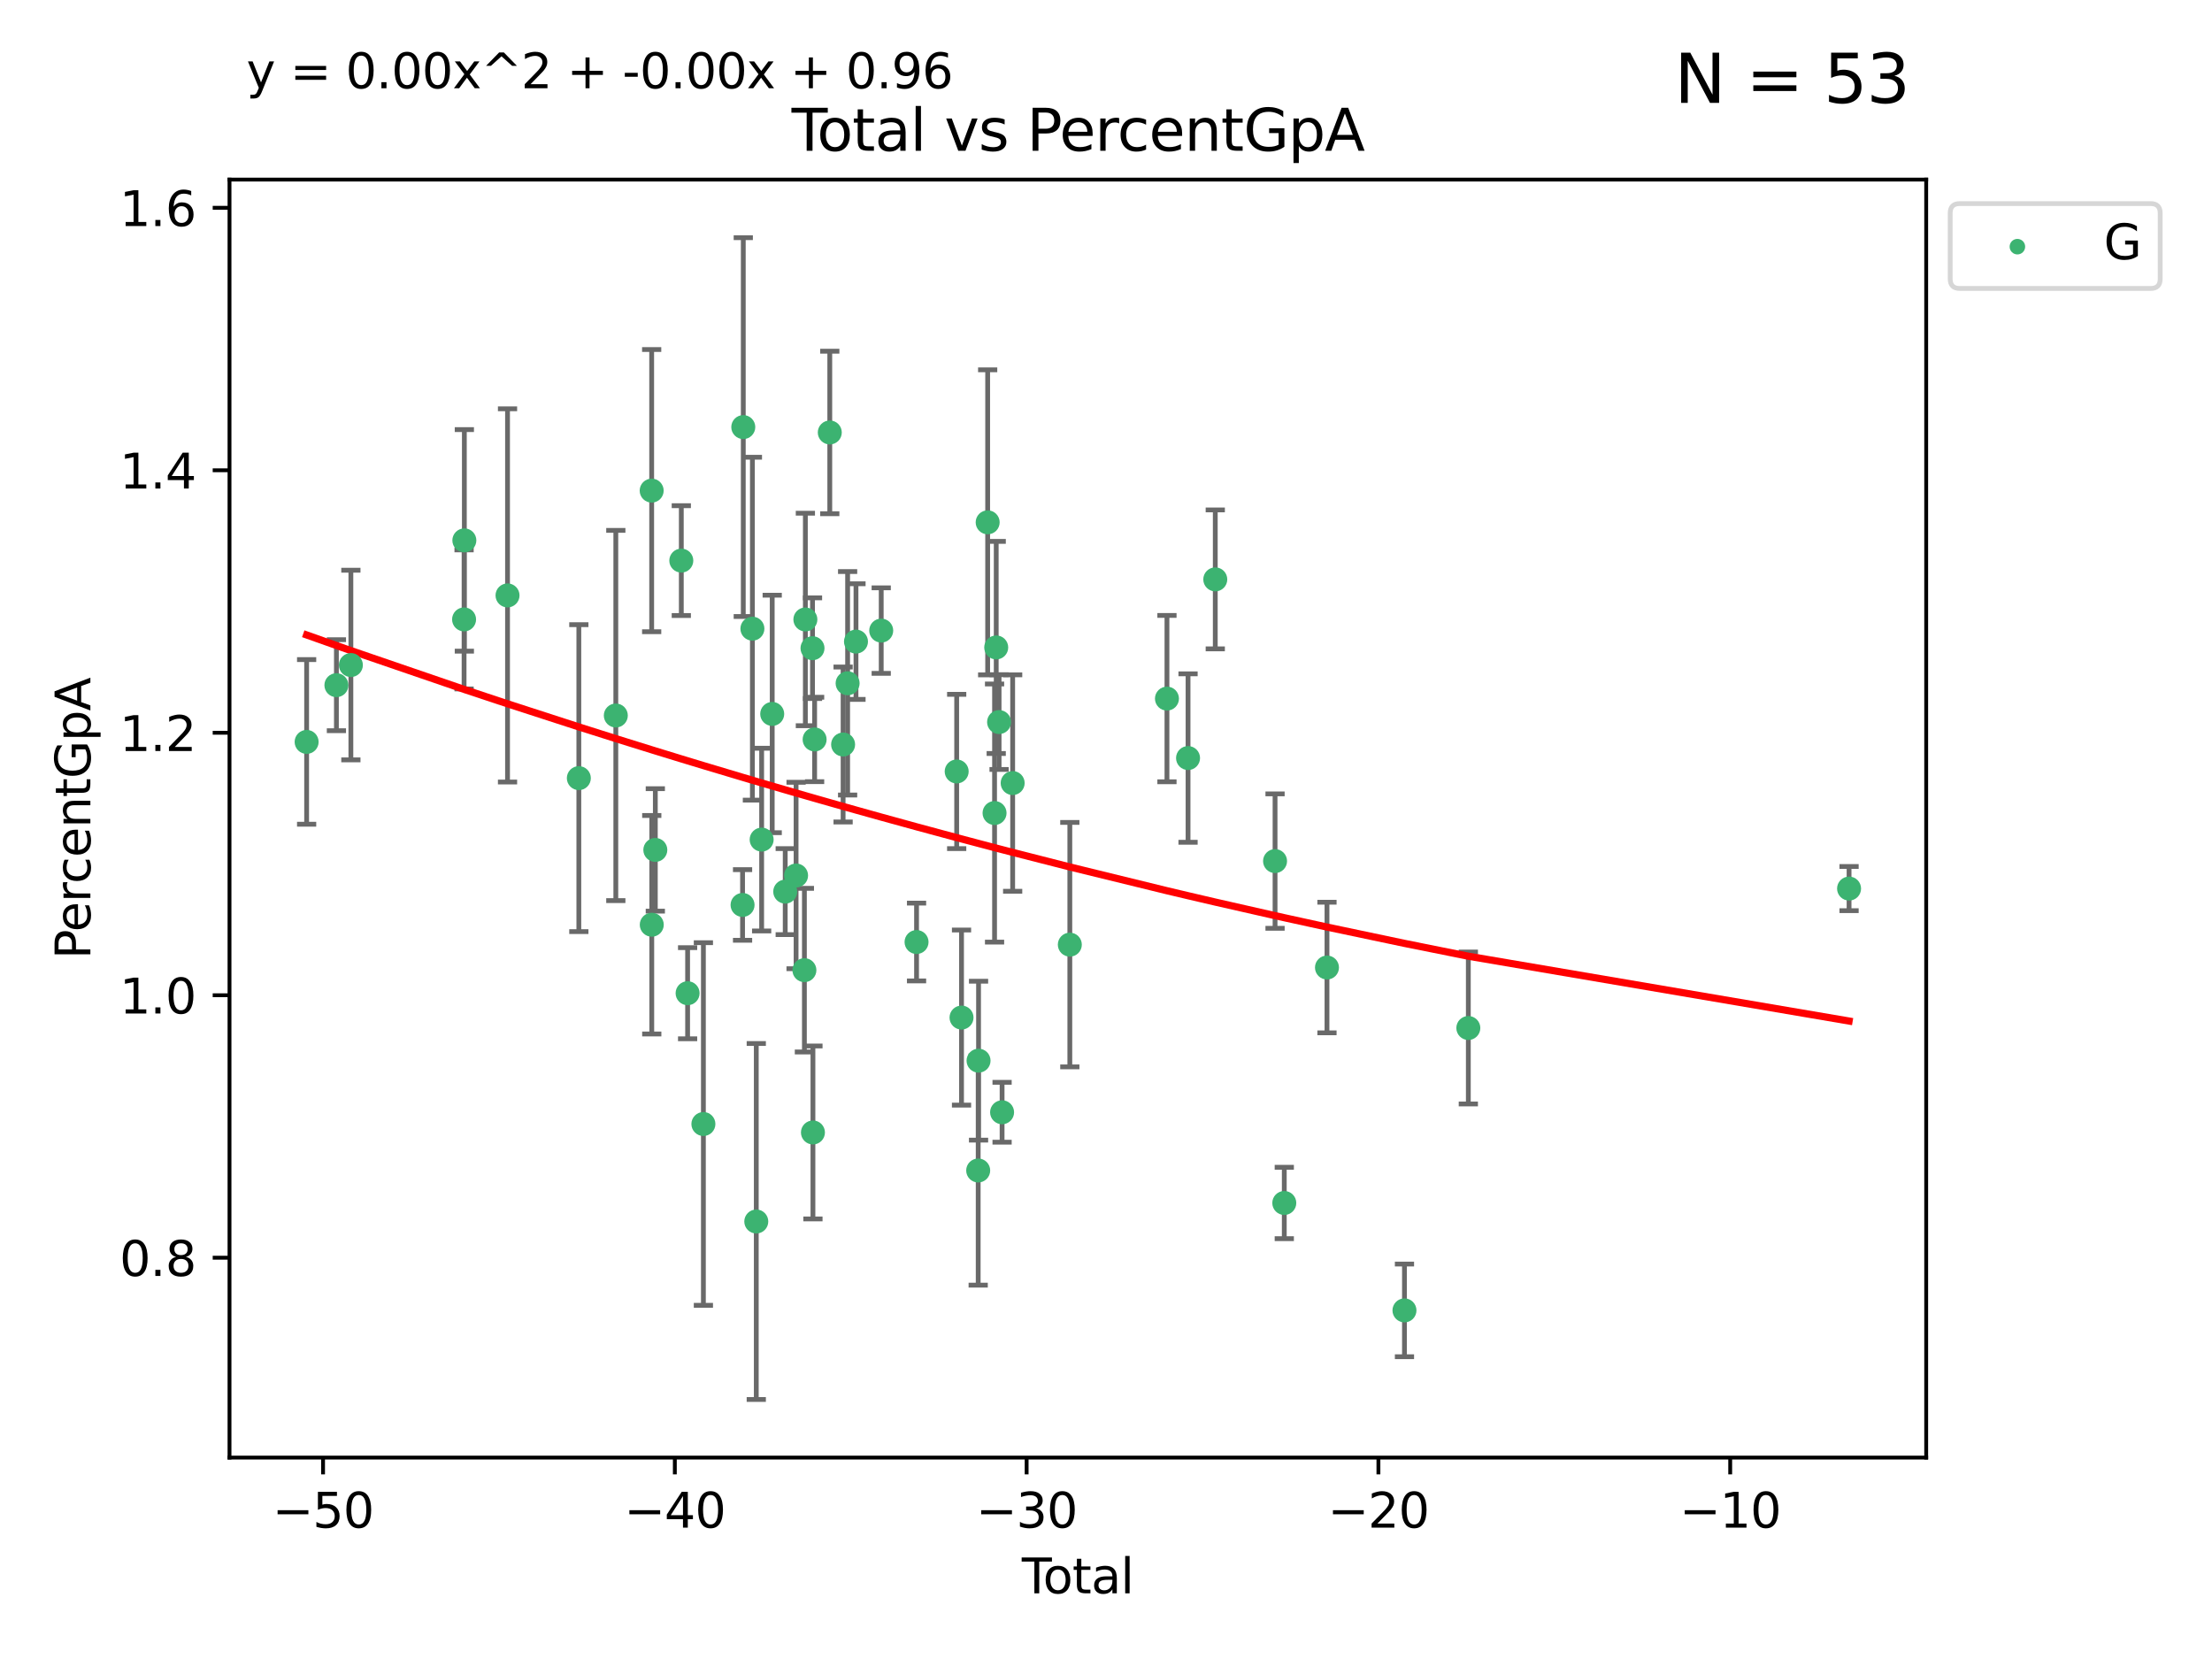 <?xml version="1.0" encoding="utf-8" standalone="no"?>
<!DOCTYPE svg PUBLIC "-//W3C//DTD SVG 1.1//EN"
  "http://www.w3.org/Graphics/SVG/1.1/DTD/svg11.dtd">
<svg xmlns:xlink="http://www.w3.org/1999/xlink" width="460.8pt" height="345.6pt" viewBox="0 0 460.8 345.6" xmlns="http://www.w3.org/2000/svg" version="1.1">
 <defs>
  <style type="text/css">*{stroke-linejoin: round; stroke-linecap: butt}</style>
 </defs>
 <g id="figure_1">
  <g id="patch_1">
   <path d="M 0 345.6 
L 460.8 345.6 
L 460.8 0 
L 0 0 
z
" style="fill: #ffffff"/>
  </g>
  <g id="axes_1">
   <g id="patch_2">
    <path d="M 47.81 303.64 
L 401.26 303.64 
L 401.26 37.411 
L 47.81 37.411 
z
" style="fill: #ffffff"/>
   </g>
   <g id="PathCollection_1">
    <defs>
     <path id="m5b78ef7f3c" d="M 0 1.118 
C 0.297 1.118 0.581 1 0.791 0.791 
C 1 0.581 1.118 0.297 1.118 0 
C 1.118 -0.297 1 -0.581 0.791 -0.791 
C 0.581 -1 0.297 -1.118 0 -1.118 
C -0.297 -1.118 -0.581 -1 -0.791 -0.791 
C -1 -0.581 -1.118 -0.297 -1.118 0 
C -1.118 0.297 -1 0.581 -0.791 0.791 
C -0.581 1 -0.297 1.118 0 1.118 
z
" style="stroke: #3cb371"/>
    </defs>
    <g clip-path="url(#p06b13dc32e)">
     <use xlink:href="#m5b78ef7f3c" x="63.876" y="154.553" style="fill: #3cb371; stroke: #3cb371"/>
     <use xlink:href="#m5b78ef7f3c" x="70.08" y="142.736" style="fill: #3cb371; stroke: #3cb371"/>
     <use xlink:href="#m5b78ef7f3c" x="73.095" y="138.54" style="fill: #3cb371; stroke: #3cb371"/>
     <use xlink:href="#m5b78ef7f3c" x="96.676" y="129.035" style="fill: #3cb371; stroke: #3cb371"/>
     <use xlink:href="#m5b78ef7f3c" x="96.733" y="112.569" style="fill: #3cb371; stroke: #3cb371"/>
     <use xlink:href="#m5b78ef7f3c" x="105.727" y="124.035" style="fill: #3cb371; stroke: #3cb371"/>
     <use xlink:href="#m5b78ef7f3c" x="120.583" y="162.099" style="fill: #3cb371; stroke: #3cb371"/>
     <use xlink:href="#m5b78ef7f3c" x="128.286" y="149.053" style="fill: #3cb371; stroke: #3cb371"/>
     <use xlink:href="#m5b78ef7f3c" x="135.755" y="102.205" style="fill: #3cb371; stroke: #3cb371"/>
     <use xlink:href="#m5b78ef7f3c" x="135.775" y="192.638" style="fill: #3cb371; stroke: #3cb371"/>
     <use xlink:href="#m5b78ef7f3c" x="136.516" y="177.052" style="fill: #3cb371; stroke: #3cb371"/>
     <use xlink:href="#m5b78ef7f3c" x="141.928" y="116.784" style="fill: #3cb371; stroke: #3cb371"/>
     <use xlink:href="#m5b78ef7f3c" x="143.241" y="206.904" style="fill: #3cb371; stroke: #3cb371"/>
     <use xlink:href="#m5b78ef7f3c" x="146.53" y="234.151" style="fill: #3cb371; stroke: #3cb371"/>
     <use xlink:href="#m5b78ef7f3c" x="154.689" y="188.518" style="fill: #3cb371; stroke: #3cb371"/>
     <use xlink:href="#m5b78ef7f3c" x="154.839" y="88.969" style="fill: #3cb371; stroke: #3cb371"/>
     <use xlink:href="#m5b78ef7f3c" x="156.74" y="130.965" style="fill: #3cb371; stroke: #3cb371"/>
     <use xlink:href="#m5b78ef7f3c" x="157.547" y="254.461" style="fill: #3cb371; stroke: #3cb371"/>
     <use xlink:href="#m5b78ef7f3c" x="158.665" y="174.904" style="fill: #3cb371; stroke: #3cb371"/>
     <use xlink:href="#m5b78ef7f3c" x="160.866" y="148.725" style="fill: #3cb371; stroke: #3cb371"/>
     <use xlink:href="#m5b78ef7f3c" x="163.577" y="185.74" style="fill: #3cb371; stroke: #3cb371"/>
     <use xlink:href="#m5b78ef7f3c" x="165.838" y="182.383" style="fill: #3cb371; stroke: #3cb371"/>
     <use xlink:href="#m5b78ef7f3c" x="167.571" y="202.102" style="fill: #3cb371; stroke: #3cb371"/>
     <use xlink:href="#m5b78ef7f3c" x="167.774" y="129.046" style="fill: #3cb371; stroke: #3cb371"/>
     <use xlink:href="#m5b78ef7f3c" x="169.26" y="135.033" style="fill: #3cb371; stroke: #3cb371"/>
     <use xlink:href="#m5b78ef7f3c" x="169.35" y="235.914" style="fill: #3cb371; stroke: #3cb371"/>
     <use xlink:href="#m5b78ef7f3c" x="169.7" y="154.043" style="fill: #3cb371; stroke: #3cb371"/>
     <use xlink:href="#m5b78ef7f3c" x="172.859" y="90.089" style="fill: #3cb371; stroke: #3cb371"/>
     <use xlink:href="#m5b78ef7f3c" x="175.634" y="155.094" style="fill: #3cb371; stroke: #3cb371"/>
     <use xlink:href="#m5b78ef7f3c" x="176.574" y="142.34" style="fill: #3cb371; stroke: #3cb371"/>
     <use xlink:href="#m5b78ef7f3c" x="178.316" y="133.655" style="fill: #3cb371; stroke: #3cb371"/>
     <use xlink:href="#m5b78ef7f3c" x="183.574" y="131.363" style="fill: #3cb371; stroke: #3cb371"/>
     <use xlink:href="#m5b78ef7f3c" x="190.934" y="196.242" style="fill: #3cb371; stroke: #3cb371"/>
     <use xlink:href="#m5b78ef7f3c" x="199.294" y="160.71" style="fill: #3cb371; stroke: #3cb371"/>
     <use xlink:href="#m5b78ef7f3c" x="200.303" y="211.977" style="fill: #3cb371; stroke: #3cb371"/>
     <use xlink:href="#m5b78ef7f3c" x="203.775" y="243.834" style="fill: #3cb371; stroke: #3cb371"/>
     <use xlink:href="#m5b78ef7f3c" x="203.85" y="220.957" style="fill: #3cb371; stroke: #3cb371"/>
     <use xlink:href="#m5b78ef7f3c" x="205.749" y="108.811" style="fill: #3cb371; stroke: #3cb371"/>
     <use xlink:href="#m5b78ef7f3c" x="207.184" y="169.37" style="fill: #3cb371; stroke: #3cb371"/>
     <use xlink:href="#m5b78ef7f3c" x="207.53" y="134.874" style="fill: #3cb371; stroke: #3cb371"/>
     <use xlink:href="#m5b78ef7f3c" x="208.127" y="150.42" style="fill: #3cb371; stroke: #3cb371"/>
     <use xlink:href="#m5b78ef7f3c" x="208.753" y="231.706" style="fill: #3cb371; stroke: #3cb371"/>
     <use xlink:href="#m5b78ef7f3c" x="210.956" y="163.125" style="fill: #3cb371; stroke: #3cb371"/>
     <use xlink:href="#m5b78ef7f3c" x="222.864" y="196.786" style="fill: #3cb371; stroke: #3cb371"/>
     <use xlink:href="#m5b78ef7f3c" x="243.098" y="145.532" style="fill: #3cb371; stroke: #3cb371"/>
     <use xlink:href="#m5b78ef7f3c" x="247.492" y="157.916" style="fill: #3cb371; stroke: #3cb371"/>
     <use xlink:href="#m5b78ef7f3c" x="253.164" y="120.695" style="fill: #3cb371; stroke: #3cb371"/>
     <use xlink:href="#m5b78ef7f3c" x="265.617" y="179.38" style="fill: #3cb371; stroke: #3cb371"/>
     <use xlink:href="#m5b78ef7f3c" x="267.54" y="250.602" style="fill: #3cb371; stroke: #3cb371"/>
     <use xlink:href="#m5b78ef7f3c" x="276.433" y="201.554" style="fill: #3cb371; stroke: #3cb371"/>
     <use xlink:href="#m5b78ef7f3c" x="292.576" y="272.978" style="fill: #3cb371; stroke: #3cb371"/>
     <use xlink:href="#m5b78ef7f3c" x="305.88" y="214.152" style="fill: #3cb371; stroke: #3cb371"/>
     <use xlink:href="#m5b78ef7f3c" x="385.194" y="185.106" style="fill: #3cb371; stroke: #3cb371"/>
    </g>
   </g>
   <g id="matplotlib.axis_1">
    <g id="xtick_1">
     <g id="line2d_1">
      <defs>
       <path id="m9cdd6d2f33" d="M 0 0 
L 0 3.5 
" style="stroke: #000000; stroke-width: 0.8"/>
      </defs>
      <g>
       <use xlink:href="#m9cdd6d2f33" x="67.298" y="303.64" style="stroke: #000000; stroke-width: 0.8"/>
      </g>
     </g>
     <g id="text_1">
      <!-- −50 -->
      <g transform="translate(56.745 318.238)scale(0.1 -0.1)">
       <defs>
        <path id="DejaVuSans-2212" d="M 678 2272 
L 4684 2272 
L 4684 1741 
L 678 1741 
L 678 2272 
z
" transform="scale(0.016)"/>
        <path id="DejaVuSans-35" d="M 691 4666 
L 3169 4666 
L 3169 4134 
L 1269 4134 
L 1269 2991 
Q 1406 3038 1543 3061 
Q 1681 3084 1819 3084 
Q 2600 3084 3056 2656 
Q 3513 2228 3513 1497 
Q 3513 744 3044 326 
Q 2575 -91 1722 -91 
Q 1428 -91 1123 -41 
Q 819 9 494 109 
L 494 744 
Q 775 591 1075 516 
Q 1375 441 1709 441 
Q 2250 441 2565 725 
Q 2881 1009 2881 1497 
Q 2881 1984 2565 2268 
Q 2250 2553 1709 2553 
Q 1456 2553 1204 2497 
Q 953 2441 691 2322 
L 691 4666 
z
" transform="scale(0.016)"/>
        <path id="DejaVuSans-30" d="M 2034 4250 
Q 1547 4250 1301 3770 
Q 1056 3291 1056 2328 
Q 1056 1369 1301 889 
Q 1547 409 2034 409 
Q 2525 409 2770 889 
Q 3016 1369 3016 2328 
Q 3016 3291 2770 3770 
Q 2525 4250 2034 4250 
z
M 2034 4750 
Q 2819 4750 3233 4129 
Q 3647 3509 3647 2328 
Q 3647 1150 3233 529 
Q 2819 -91 2034 -91 
Q 1250 -91 836 529 
Q 422 1150 422 2328 
Q 422 3509 836 4129 
Q 1250 4750 2034 4750 
z
" transform="scale(0.016)"/>
       </defs>
       <use xlink:href="#DejaVuSans-2212"/>
       <use xlink:href="#DejaVuSans-35" x="83.789"/>
       <use xlink:href="#DejaVuSans-30" x="147.412"/>
      </g>
     </g>
    </g>
    <g id="xtick_2">
     <g id="line2d_2">
      <g>
       <use xlink:href="#m9cdd6d2f33" x="140.581" y="303.64" style="stroke: #000000; stroke-width: 0.8"/>
      </g>
     </g>
     <g id="text_2">
      <!-- −40 -->
      <g transform="translate(130.029 318.238)scale(0.1 -0.1)">
       <defs>
        <path id="DejaVuSans-34" d="M 2419 4116 
L 825 1625 
L 2419 1625 
L 2419 4116 
z
M 2253 4666 
L 3047 4666 
L 3047 1625 
L 3713 1625 
L 3713 1100 
L 3047 1100 
L 3047 0 
L 2419 0 
L 2419 1100 
L 313 1100 
L 313 1709 
L 2253 4666 
z
" transform="scale(0.016)"/>
       </defs>
       <use xlink:href="#DejaVuSans-2212"/>
       <use xlink:href="#DejaVuSans-34" x="83.789"/>
       <use xlink:href="#DejaVuSans-30" x="147.412"/>
      </g>
     </g>
    </g>
    <g id="xtick_3">
     <g id="line2d_3">
      <g>
       <use xlink:href="#m9cdd6d2f33" x="213.865" y="303.64" style="stroke: #000000; stroke-width: 0.8"/>
      </g>
     </g>
     <g id="text_3">
      <!-- −30 -->
      <g transform="translate(203.312 318.238)scale(0.1 -0.1)">
       <defs>
        <path id="DejaVuSans-33" d="M 2597 2516 
Q 3050 2419 3304 2112 
Q 3559 1806 3559 1356 
Q 3559 666 3084 287 
Q 2609 -91 1734 -91 
Q 1441 -91 1130 -33 
Q 819 25 488 141 
L 488 750 
Q 750 597 1062 519 
Q 1375 441 1716 441 
Q 2309 441 2620 675 
Q 2931 909 2931 1356 
Q 2931 1769 2642 2001 
Q 2353 2234 1838 2234 
L 1294 2234 
L 1294 2753 
L 1863 2753 
Q 2328 2753 2575 2939 
Q 2822 3125 2822 3475 
Q 2822 3834 2567 4026 
Q 2313 4219 1838 4219 
Q 1578 4219 1281 4162 
Q 984 4106 628 3988 
L 628 4550 
Q 988 4650 1302 4700 
Q 1616 4750 1894 4750 
Q 2613 4750 3031 4423 
Q 3450 4097 3450 3541 
Q 3450 3153 3228 2886 
Q 3006 2619 2597 2516 
z
" transform="scale(0.016)"/>
       </defs>
       <use xlink:href="#DejaVuSans-2212"/>
       <use xlink:href="#DejaVuSans-33" x="83.789"/>
       <use xlink:href="#DejaVuSans-30" x="147.412"/>
      </g>
     </g>
    </g>
    <g id="xtick_4">
     <g id="line2d_4">
      <g>
       <use xlink:href="#m9cdd6d2f33" x="287.148" y="303.64" style="stroke: #000000; stroke-width: 0.8"/>
      </g>
     </g>
     <g id="text_4">
      <!-- −20 -->
      <g transform="translate(276.596 318.238)scale(0.1 -0.1)">
       <defs>
        <path id="DejaVuSans-32" d="M 1228 531 
L 3431 531 
L 3431 0 
L 469 0 
L 469 531 
Q 828 903 1448 1529 
Q 2069 2156 2228 2338 
Q 2531 2678 2651 2914 
Q 2772 3150 2772 3378 
Q 2772 3750 2511 3984 
Q 2250 4219 1831 4219 
Q 1534 4219 1204 4116 
Q 875 4013 500 3803 
L 500 4441 
Q 881 4594 1212 4672 
Q 1544 4750 1819 4750 
Q 2544 4750 2975 4387 
Q 3406 4025 3406 3419 
Q 3406 3131 3298 2873 
Q 3191 2616 2906 2266 
Q 2828 2175 2409 1742 
Q 1991 1309 1228 531 
z
" transform="scale(0.016)"/>
       </defs>
       <use xlink:href="#DejaVuSans-2212"/>
       <use xlink:href="#DejaVuSans-32" x="83.789"/>
       <use xlink:href="#DejaVuSans-30" x="147.412"/>
      </g>
     </g>
    </g>
    <g id="xtick_5">
     <g id="line2d_5">
      <g>
       <use xlink:href="#m9cdd6d2f33" x="360.432" y="303.64" style="stroke: #000000; stroke-width: 0.8"/>
      </g>
     </g>
     <g id="text_5">
      <!-- −10 -->
      <g transform="translate(349.88 318.238)scale(0.1 -0.1)">
       <defs>
        <path id="DejaVuSans-31" d="M 794 531 
L 1825 531 
L 1825 4091 
L 703 3866 
L 703 4441 
L 1819 4666 
L 2450 4666 
L 2450 531 
L 3481 531 
L 3481 0 
L 794 0 
L 794 531 
z
" transform="scale(0.016)"/>
       </defs>
       <use xlink:href="#DejaVuSans-2212"/>
       <use xlink:href="#DejaVuSans-31" x="83.789"/>
       <use xlink:href="#DejaVuSans-30" x="147.412"/>
      </g>
     </g>
    </g>
    <g id="text_6">
     <!-- Total -->
     <g transform="translate(212.858 331.917)scale(0.1 -0.1)">
      <defs>
       <path id="DejaVuSans-54" d="M -19 4666 
L 3928 4666 
L 3928 4134 
L 2272 4134 
L 2272 0 
L 1638 0 
L 1638 4134 
L -19 4134 
L -19 4666 
z
" transform="scale(0.016)"/>
       <path id="DejaVuSans-6f" d="M 1959 3097 
Q 1497 3097 1228 2736 
Q 959 2375 959 1747 
Q 959 1119 1226 758 
Q 1494 397 1959 397 
Q 2419 397 2687 759 
Q 2956 1122 2956 1747 
Q 2956 2369 2687 2733 
Q 2419 3097 1959 3097 
z
M 1959 3584 
Q 2709 3584 3137 3096 
Q 3566 2609 3566 1747 
Q 3566 888 3137 398 
Q 2709 -91 1959 -91 
Q 1206 -91 779 398 
Q 353 888 353 1747 
Q 353 2609 779 3096 
Q 1206 3584 1959 3584 
z
" transform="scale(0.016)"/>
       <path id="DejaVuSans-74" d="M 1172 4494 
L 1172 3500 
L 2356 3500 
L 2356 3053 
L 1172 3053 
L 1172 1153 
Q 1172 725 1289 603 
Q 1406 481 1766 481 
L 2356 481 
L 2356 0 
L 1766 0 
Q 1100 0 847 248 
Q 594 497 594 1153 
L 594 3053 
L 172 3053 
L 172 3500 
L 594 3500 
L 594 4494 
L 1172 4494 
z
" transform="scale(0.016)"/>
       <path id="DejaVuSans-61" d="M 2194 1759 
Q 1497 1759 1228 1600 
Q 959 1441 959 1056 
Q 959 750 1161 570 
Q 1363 391 1709 391 
Q 2188 391 2477 730 
Q 2766 1069 2766 1631 
L 2766 1759 
L 2194 1759 
z
M 3341 1997 
L 3341 0 
L 2766 0 
L 2766 531 
Q 2569 213 2275 61 
Q 1981 -91 1556 -91 
Q 1019 -91 701 211 
Q 384 513 384 1019 
Q 384 1609 779 1909 
Q 1175 2209 1959 2209 
L 2766 2209 
L 2766 2266 
Q 2766 2663 2505 2880 
Q 2244 3097 1772 3097 
Q 1472 3097 1187 3025 
Q 903 2953 641 2809 
L 641 3341 
Q 956 3463 1253 3523 
Q 1550 3584 1831 3584 
Q 2591 3584 2966 3190 
Q 3341 2797 3341 1997 
z
" transform="scale(0.016)"/>
       <path id="DejaVuSans-6c" d="M 603 4863 
L 1178 4863 
L 1178 0 
L 603 0 
L 603 4863 
z
" transform="scale(0.016)"/>
      </defs>
      <use xlink:href="#DejaVuSans-54"/>
      <use xlink:href="#DejaVuSans-6f" x="44.084"/>
      <use xlink:href="#DejaVuSans-74" x="105.266"/>
      <use xlink:href="#DejaVuSans-61" x="144.475"/>
      <use xlink:href="#DejaVuSans-6c" x="205.754"/>
     </g>
    </g>
   </g>
   <g id="matplotlib.axis_2">
    <g id="ytick_1">
     <g id="line2d_6">
      <defs>
       <path id="m119fcc8142" d="M 0 0 
L -3.5 0 
" style="stroke: #000000; stroke-width: 0.8"/>
      </defs>
      <g>
       <use xlink:href="#m119fcc8142" x="47.81" y="262.005" style="stroke: #000000; stroke-width: 0.8"/>
      </g>
     </g>
     <g id="text_7">
      <!-- 0.8 -->
      <g transform="translate(24.907 265.804)scale(0.1 -0.1)">
       <defs>
        <path id="DejaVuSans-2e" d="M 684 794 
L 1344 794 
L 1344 0 
L 684 0 
L 684 794 
z
" transform="scale(0.016)"/>
        <path id="DejaVuSans-38" d="M 2034 2216 
Q 1584 2216 1326 1975 
Q 1069 1734 1069 1313 
Q 1069 891 1326 650 
Q 1584 409 2034 409 
Q 2484 409 2743 651 
Q 3003 894 3003 1313 
Q 3003 1734 2745 1975 
Q 2488 2216 2034 2216 
z
M 1403 2484 
Q 997 2584 770 2862 
Q 544 3141 544 3541 
Q 544 4100 942 4425 
Q 1341 4750 2034 4750 
Q 2731 4750 3128 4425 
Q 3525 4100 3525 3541 
Q 3525 3141 3298 2862 
Q 3072 2584 2669 2484 
Q 3125 2378 3379 2068 
Q 3634 1759 3634 1313 
Q 3634 634 3220 271 
Q 2806 -91 2034 -91 
Q 1263 -91 848 271 
Q 434 634 434 1313 
Q 434 1759 690 2068 
Q 947 2378 1403 2484 
z
M 1172 3481 
Q 1172 3119 1398 2916 
Q 1625 2713 2034 2713 
Q 2441 2713 2670 2916 
Q 2900 3119 2900 3481 
Q 2900 3844 2670 4047 
Q 2441 4250 2034 4250 
Q 1625 4250 1398 4047 
Q 1172 3844 1172 3481 
z
" transform="scale(0.016)"/>
       </defs>
       <use xlink:href="#DejaVuSans-30"/>
       <use xlink:href="#DejaVuSans-2e" x="63.623"/>
       <use xlink:href="#DejaVuSans-38" x="95.41"/>
      </g>
     </g>
    </g>
    <g id="ytick_2">
     <g id="line2d_7">
      <g>
       <use xlink:href="#m119fcc8142" x="47.81" y="207.327" style="stroke: #000000; stroke-width: 0.8"/>
      </g>
     </g>
     <g id="text_8">
      <!-- 1.0 -->
      <g transform="translate(24.907 211.126)scale(0.1 -0.1)">
       <use xlink:href="#DejaVuSans-31"/>
       <use xlink:href="#DejaVuSans-2e" x="63.623"/>
       <use xlink:href="#DejaVuSans-30" x="95.41"/>
      </g>
     </g>
    </g>
    <g id="ytick_3">
     <g id="line2d_8">
      <g>
       <use xlink:href="#m119fcc8142" x="47.81" y="152.648" style="stroke: #000000; stroke-width: 0.8"/>
      </g>
     </g>
     <g id="text_9">
      <!-- 1.2 -->
      <g transform="translate(24.907 156.448)scale(0.1 -0.1)">
       <use xlink:href="#DejaVuSans-31"/>
       <use xlink:href="#DejaVuSans-2e" x="63.623"/>
       <use xlink:href="#DejaVuSans-32" x="95.41"/>
      </g>
     </g>
    </g>
    <g id="ytick_4">
     <g id="line2d_9">
      <g>
       <use xlink:href="#m119fcc8142" x="47.81" y="97.97" style="stroke: #000000; stroke-width: 0.8"/>
      </g>
     </g>
     <g id="text_10">
      <!-- 1.4 -->
      <g transform="translate(24.907 101.769)scale(0.1 -0.1)">
       <use xlink:href="#DejaVuSans-31"/>
       <use xlink:href="#DejaVuSans-2e" x="63.623"/>
       <use xlink:href="#DejaVuSans-34" x="95.41"/>
      </g>
     </g>
    </g>
    <g id="ytick_5">
     <g id="line2d_10">
      <g>
       <use xlink:href="#m119fcc8142" x="47.81" y="43.291" style="stroke: #000000; stroke-width: 0.8"/>
      </g>
     </g>
     <g id="text_11">
      <!-- 1.6 -->
      <g transform="translate(24.907 47.091)scale(0.1 -0.1)">
       <defs>
        <path id="DejaVuSans-36" d="M 2113 2584 
Q 1688 2584 1439 2293 
Q 1191 2003 1191 1497 
Q 1191 994 1439 701 
Q 1688 409 2113 409 
Q 2538 409 2786 701 
Q 3034 994 3034 1497 
Q 3034 2003 2786 2293 
Q 2538 2584 2113 2584 
z
M 3366 4563 
L 3366 3988 
Q 3128 4100 2886 4159 
Q 2644 4219 2406 4219 
Q 1781 4219 1451 3797 
Q 1122 3375 1075 2522 
Q 1259 2794 1537 2939 
Q 1816 3084 2150 3084 
Q 2853 3084 3261 2657 
Q 3669 2231 3669 1497 
Q 3669 778 3244 343 
Q 2819 -91 2113 -91 
Q 1303 -91 875 529 
Q 447 1150 447 2328 
Q 447 3434 972 4092 
Q 1497 4750 2381 4750 
Q 2619 4750 2861 4703 
Q 3103 4656 3366 4563 
z
" transform="scale(0.016)"/>
       </defs>
       <use xlink:href="#DejaVuSans-31"/>
       <use xlink:href="#DejaVuSans-2e" x="63.623"/>
       <use xlink:href="#DejaVuSans-36" x="95.41"/>
      </g>
     </g>
    </g>
    <g id="text_12">
     <!-- PercentGpA -->
     <g transform="translate(18.827 199.802)rotate(-90)scale(0.1 -0.1)">
      <defs>
       <path id="DejaVuSans-50" d="M 1259 4147 
L 1259 2394 
L 2053 2394 
Q 2494 2394 2734 2622 
Q 2975 2850 2975 3272 
Q 2975 3691 2734 3919 
Q 2494 4147 2053 4147 
L 1259 4147 
z
M 628 4666 
L 2053 4666 
Q 2838 4666 3239 4311 
Q 3641 3956 3641 3272 
Q 3641 2581 3239 2228 
Q 2838 1875 2053 1875 
L 1259 1875 
L 1259 0 
L 628 0 
L 628 4666 
z
" transform="scale(0.016)"/>
       <path id="DejaVuSans-65" d="M 3597 1894 
L 3597 1613 
L 953 1613 
Q 991 1019 1311 708 
Q 1631 397 2203 397 
Q 2534 397 2845 478 
Q 3156 559 3463 722 
L 3463 178 
Q 3153 47 2828 -22 
Q 2503 -91 2169 -91 
Q 1331 -91 842 396 
Q 353 884 353 1716 
Q 353 2575 817 3079 
Q 1281 3584 2069 3584 
Q 2775 3584 3186 3129 
Q 3597 2675 3597 1894 
z
M 3022 2063 
Q 3016 2534 2758 2815 
Q 2500 3097 2075 3097 
Q 1594 3097 1305 2825 
Q 1016 2553 972 2059 
L 3022 2063 
z
" transform="scale(0.016)"/>
       <path id="DejaVuSans-72" d="M 2631 2963 
Q 2534 3019 2420 3045 
Q 2306 3072 2169 3072 
Q 1681 3072 1420 2755 
Q 1159 2438 1159 1844 
L 1159 0 
L 581 0 
L 581 3500 
L 1159 3500 
L 1159 2956 
Q 1341 3275 1631 3429 
Q 1922 3584 2338 3584 
Q 2397 3584 2469 3576 
Q 2541 3569 2628 3553 
L 2631 2963 
z
" transform="scale(0.016)"/>
       <path id="DejaVuSans-63" d="M 3122 3366 
L 3122 2828 
Q 2878 2963 2633 3030 
Q 2388 3097 2138 3097 
Q 1578 3097 1268 2742 
Q 959 2388 959 1747 
Q 959 1106 1268 751 
Q 1578 397 2138 397 
Q 2388 397 2633 464 
Q 2878 531 3122 666 
L 3122 134 
Q 2881 22 2623 -34 
Q 2366 -91 2075 -91 
Q 1284 -91 818 406 
Q 353 903 353 1747 
Q 353 2603 823 3093 
Q 1294 3584 2113 3584 
Q 2378 3584 2631 3529 
Q 2884 3475 3122 3366 
z
" transform="scale(0.016)"/>
       <path id="DejaVuSans-6e" d="M 3513 2113 
L 3513 0 
L 2938 0 
L 2938 2094 
Q 2938 2591 2744 2837 
Q 2550 3084 2163 3084 
Q 1697 3084 1428 2787 
Q 1159 2491 1159 1978 
L 1159 0 
L 581 0 
L 581 3500 
L 1159 3500 
L 1159 2956 
Q 1366 3272 1645 3428 
Q 1925 3584 2291 3584 
Q 2894 3584 3203 3211 
Q 3513 2838 3513 2113 
z
" transform="scale(0.016)"/>
       <path id="DejaVuSans-47" d="M 3809 666 
L 3809 1919 
L 2778 1919 
L 2778 2438 
L 4434 2438 
L 4434 434 
Q 4069 175 3628 42 
Q 3188 -91 2688 -91 
Q 1594 -91 976 548 
Q 359 1188 359 2328 
Q 359 3472 976 4111 
Q 1594 4750 2688 4750 
Q 3144 4750 3555 4637 
Q 3966 4525 4313 4306 
L 4313 3634 
Q 3963 3931 3569 4081 
Q 3175 4231 2741 4231 
Q 1884 4231 1454 3753 
Q 1025 3275 1025 2328 
Q 1025 1384 1454 906 
Q 1884 428 2741 428 
Q 3075 428 3337 486 
Q 3600 544 3809 666 
z
" transform="scale(0.016)"/>
       <path id="DejaVuSans-70" d="M 1159 525 
L 1159 -1331 
L 581 -1331 
L 581 3500 
L 1159 3500 
L 1159 2969 
Q 1341 3281 1617 3432 
Q 1894 3584 2278 3584 
Q 2916 3584 3314 3078 
Q 3713 2572 3713 1747 
Q 3713 922 3314 415 
Q 2916 -91 2278 -91 
Q 1894 -91 1617 61 
Q 1341 213 1159 525 
z
M 3116 1747 
Q 3116 2381 2855 2742 
Q 2594 3103 2138 3103 
Q 1681 3103 1420 2742 
Q 1159 2381 1159 1747 
Q 1159 1113 1420 752 
Q 1681 391 2138 391 
Q 2594 391 2855 752 
Q 3116 1113 3116 1747 
z
" transform="scale(0.016)"/>
       <path id="DejaVuSans-41" d="M 2188 4044 
L 1331 1722 
L 3047 1722 
L 2188 4044 
z
M 1831 4666 
L 2547 4666 
L 4325 0 
L 3669 0 
L 3244 1197 
L 1141 1197 
L 716 0 
L 50 0 
L 1831 4666 
z
" transform="scale(0.016)"/>
      </defs>
      <use xlink:href="#DejaVuSans-50"/>
      <use xlink:href="#DejaVuSans-65" x="56.678"/>
      <use xlink:href="#DejaVuSans-72" x="118.201"/>
      <use xlink:href="#DejaVuSans-63" x="157.064"/>
      <use xlink:href="#DejaVuSans-65" x="212.045"/>
      <use xlink:href="#DejaVuSans-6e" x="273.568"/>
      <use xlink:href="#DejaVuSans-74" x="336.947"/>
      <use xlink:href="#DejaVuSans-47" x="376.156"/>
      <use xlink:href="#DejaVuSans-70" x="453.646"/>
      <use xlink:href="#DejaVuSans-41" x="517.123"/>
     </g>
    </g>
   </g>
   <g id="LineCollection_1">
    <path d="M 63.876 171.699 
L 63.876 137.406 
" clip-path="url(#p06b13dc32e)" style="fill: none; stroke: #696969"/>
    <path d="M 70.08 152.217 
L 70.08 133.255 
" clip-path="url(#p06b13dc32e)" style="fill: none; stroke: #696969"/>
    <path d="M 73.095 158.293 
L 73.095 118.787 
" clip-path="url(#p06b13dc32e)" style="fill: none; stroke: #696969"/>
    <path d="M 96.676 143.518 
L 96.676 114.552 
" clip-path="url(#p06b13dc32e)" style="fill: none; stroke: #696969"/>
    <path d="M 96.733 135.646 
L 96.733 89.492 
" clip-path="url(#p06b13dc32e)" style="fill: none; stroke: #696969"/>
    <path d="M 105.727 162.91 
L 105.727 85.16 
" clip-path="url(#p06b13dc32e)" style="fill: none; stroke: #696969"/>
    <path d="M 120.583 194.068 
L 120.583 130.131 
" clip-path="url(#p06b13dc32e)" style="fill: none; stroke: #696969"/>
    <path d="M 128.286 187.615 
L 128.286 110.491 
" clip-path="url(#p06b13dc32e)" style="fill: none; stroke: #696969"/>
    <path d="M 135.755 131.599 
L 135.755 72.811 
" clip-path="url(#p06b13dc32e)" style="fill: none; stroke: #696969"/>
    <path d="M 135.775 215.395 
L 135.775 169.882 
" clip-path="url(#p06b13dc32e)" style="fill: none; stroke: #696969"/>
    <path d="M 136.516 189.807 
L 136.516 164.298 
" clip-path="url(#p06b13dc32e)" style="fill: none; stroke: #696969"/>
    <path d="M 141.928 128.224 
L 141.928 105.344 
" clip-path="url(#p06b13dc32e)" style="fill: none; stroke: #696969"/>
    <path d="M 143.241 216.394 
L 143.241 197.413 
" clip-path="url(#p06b13dc32e)" style="fill: none; stroke: #696969"/>
    <path d="M 146.53 271.922 
L 146.53 196.379 
" clip-path="url(#p06b13dc32e)" style="fill: none; stroke: #696969"/>
    <path d="M 154.689 195.875 
L 154.689 181.162 
" clip-path="url(#p06b13dc32e)" style="fill: none; stroke: #696969"/>
    <path d="M 154.839 128.425 
L 154.839 49.513 
" clip-path="url(#p06b13dc32e)" style="fill: none; stroke: #696969"/>
    <path d="M 156.74 166.681 
L 156.74 95.248 
" clip-path="url(#p06b13dc32e)" style="fill: none; stroke: #696969"/>
    <path d="M 157.547 291.539 
L 157.547 217.384 
" clip-path="url(#p06b13dc32e)" style="fill: none; stroke: #696969"/>
    <path d="M 158.665 193.936 
L 158.665 155.873 
" clip-path="url(#p06b13dc32e)" style="fill: none; stroke: #696969"/>
    <path d="M 160.866 173.461 
L 160.866 123.99 
" clip-path="url(#p06b13dc32e)" style="fill: none; stroke: #696969"/>
    <path d="M 163.577 194.697 
L 163.577 176.784 
" clip-path="url(#p06b13dc32e)" style="fill: none; stroke: #696969"/>
    <path d="M 165.838 201.803 
L 165.838 162.964 
" clip-path="url(#p06b13dc32e)" style="fill: none; stroke: #696969"/>
    <path d="M 167.571 219.146 
L 167.571 185.058 
" clip-path="url(#p06b13dc32e)" style="fill: none; stroke: #696969"/>
    <path d="M 167.774 151.178 
L 167.774 106.914 
" clip-path="url(#p06b13dc32e)" style="fill: none; stroke: #696969"/>
    <path d="M 169.26 145.523 
L 169.26 124.543 
" clip-path="url(#p06b13dc32e)" style="fill: none; stroke: #696969"/>
    <path d="M 169.35 253.929 
L 169.35 217.898 
" clip-path="url(#p06b13dc32e)" style="fill: none; stroke: #696969"/>
    <path d="M 169.7 162.833 
L 169.7 145.252 
" clip-path="url(#p06b13dc32e)" style="fill: none; stroke: #696969"/>
    <path d="M 172.859 107.016 
L 172.859 73.162 
" clip-path="url(#p06b13dc32e)" style="fill: none; stroke: #696969"/>
    <path d="M 175.634 171.233 
L 175.634 138.954 
" clip-path="url(#p06b13dc32e)" style="fill: none; stroke: #696969"/>
    <path d="M 176.574 165.616 
L 176.574 119.064 
" clip-path="url(#p06b13dc32e)" style="fill: none; stroke: #696969"/>
    <path d="M 178.316 145.701 
L 178.316 121.609 
" clip-path="url(#p06b13dc32e)" style="fill: none; stroke: #696969"/>
    <path d="M 183.574 140.27 
L 183.574 122.457 
" clip-path="url(#p06b13dc32e)" style="fill: none; stroke: #696969"/>
    <path d="M 190.934 204.346 
L 190.934 188.138 
" clip-path="url(#p06b13dc32e)" style="fill: none; stroke: #696969"/>
    <path d="M 199.294 176.777 
L 199.294 144.644 
" clip-path="url(#p06b13dc32e)" style="fill: none; stroke: #696969"/>
    <path d="M 200.303 230.215 
L 200.303 193.739 
" clip-path="url(#p06b13dc32e)" style="fill: none; stroke: #696969"/>
    <path d="M 203.775 267.719 
L 203.775 219.949 
" clip-path="url(#p06b13dc32e)" style="fill: none; stroke: #696969"/>
    <path d="M 203.85 237.511 
L 203.85 204.404 
" clip-path="url(#p06b13dc32e)" style="fill: none; stroke: #696969"/>
    <path d="M 205.749 140.585 
L 205.749 77.037 
" clip-path="url(#p06b13dc32e)" style="fill: none; stroke: #696969"/>
    <path d="M 207.184 196.257 
L 207.184 142.483 
" clip-path="url(#p06b13dc32e)" style="fill: none; stroke: #696969"/>
    <path d="M 207.53 156.969 
L 207.53 112.778 
" clip-path="url(#p06b13dc32e)" style="fill: none; stroke: #696969"/>
    <path d="M 208.127 160.291 
L 208.127 140.55 
" clip-path="url(#p06b13dc32e)" style="fill: none; stroke: #696969"/>
    <path d="M 208.753 237.943 
L 208.753 225.468 
" clip-path="url(#p06b13dc32e)" style="fill: none; stroke: #696969"/>
    <path d="M 210.956 185.666 
L 210.956 140.584 
" clip-path="url(#p06b13dc32e)" style="fill: none; stroke: #696969"/>
    <path d="M 222.864 222.249 
L 222.864 171.322 
" clip-path="url(#p06b13dc32e)" style="fill: none; stroke: #696969"/>
    <path d="M 243.098 162.856 
L 243.098 128.209 
" clip-path="url(#p06b13dc32e)" style="fill: none; stroke: #696969"/>
    <path d="M 247.492 175.46 
L 247.492 140.373 
" clip-path="url(#p06b13dc32e)" style="fill: none; stroke: #696969"/>
    <path d="M 253.164 135.166 
L 253.164 106.223 
" clip-path="url(#p06b13dc32e)" style="fill: none; stroke: #696969"/>
    <path d="M 265.617 193.383 
L 265.617 165.377 
" clip-path="url(#p06b13dc32e)" style="fill: none; stroke: #696969"/>
    <path d="M 267.54 258.037 
L 267.54 243.166 
" clip-path="url(#p06b13dc32e)" style="fill: none; stroke: #696969"/>
    <path d="M 276.433 215.155 
L 276.433 187.954 
" clip-path="url(#p06b13dc32e)" style="fill: none; stroke: #696969"/>
    <path d="M 292.576 282.629 
L 292.576 263.327 
" clip-path="url(#p06b13dc32e)" style="fill: none; stroke: #696969"/>
    <path d="M 305.88 229.974 
L 305.88 198.33 
" clip-path="url(#p06b13dc32e)" style="fill: none; stroke: #696969"/>
    <path d="M 385.194 189.707 
L 385.194 180.506 
" clip-path="url(#p06b13dc32e)" style="fill: none; stroke: #696969"/>
   </g>
   <g id="line2d_11">
    <defs>
     <path id="md6da0197da" d="M 2 0 
L -2 -0 
" style="stroke: #696969"/>
    </defs>
    <g clip-path="url(#p06b13dc32e)">
     <use xlink:href="#md6da0197da" x="63.876" y="171.699" style="fill: #696969; stroke: #696969"/>
     <use xlink:href="#md6da0197da" x="70.08" y="152.217" style="fill: #696969; stroke: #696969"/>
     <use xlink:href="#md6da0197da" x="73.095" y="158.293" style="fill: #696969; stroke: #696969"/>
     <use xlink:href="#md6da0197da" x="96.676" y="143.518" style="fill: #696969; stroke: #696969"/>
     <use xlink:href="#md6da0197da" x="96.733" y="135.646" style="fill: #696969; stroke: #696969"/>
     <use xlink:href="#md6da0197da" x="105.727" y="162.91" style="fill: #696969; stroke: #696969"/>
     <use xlink:href="#md6da0197da" x="120.583" y="194.068" style="fill: #696969; stroke: #696969"/>
     <use xlink:href="#md6da0197da" x="128.286" y="187.615" style="fill: #696969; stroke: #696969"/>
     <use xlink:href="#md6da0197da" x="135.755" y="131.599" style="fill: #696969; stroke: #696969"/>
     <use xlink:href="#md6da0197da" x="135.775" y="215.395" style="fill: #696969; stroke: #696969"/>
     <use xlink:href="#md6da0197da" x="136.516" y="189.807" style="fill: #696969; stroke: #696969"/>
     <use xlink:href="#md6da0197da" x="141.928" y="128.224" style="fill: #696969; stroke: #696969"/>
     <use xlink:href="#md6da0197da" x="143.241" y="216.394" style="fill: #696969; stroke: #696969"/>
     <use xlink:href="#md6da0197da" x="146.53" y="271.922" style="fill: #696969; stroke: #696969"/>
     <use xlink:href="#md6da0197da" x="154.689" y="195.875" style="fill: #696969; stroke: #696969"/>
     <use xlink:href="#md6da0197da" x="154.839" y="128.425" style="fill: #696969; stroke: #696969"/>
     <use xlink:href="#md6da0197da" x="156.74" y="166.681" style="fill: #696969; stroke: #696969"/>
     <use xlink:href="#md6da0197da" x="157.547" y="291.539" style="fill: #696969; stroke: #696969"/>
     <use xlink:href="#md6da0197da" x="158.665" y="193.936" style="fill: #696969; stroke: #696969"/>
     <use xlink:href="#md6da0197da" x="160.866" y="173.461" style="fill: #696969; stroke: #696969"/>
     <use xlink:href="#md6da0197da" x="163.577" y="194.697" style="fill: #696969; stroke: #696969"/>
     <use xlink:href="#md6da0197da" x="165.838" y="201.803" style="fill: #696969; stroke: #696969"/>
     <use xlink:href="#md6da0197da" x="167.571" y="219.146" style="fill: #696969; stroke: #696969"/>
     <use xlink:href="#md6da0197da" x="167.774" y="151.178" style="fill: #696969; stroke: #696969"/>
     <use xlink:href="#md6da0197da" x="169.26" y="145.523" style="fill: #696969; stroke: #696969"/>
     <use xlink:href="#md6da0197da" x="169.35" y="253.929" style="fill: #696969; stroke: #696969"/>
     <use xlink:href="#md6da0197da" x="169.7" y="162.833" style="fill: #696969; stroke: #696969"/>
     <use xlink:href="#md6da0197da" x="172.859" y="107.016" style="fill: #696969; stroke: #696969"/>
     <use xlink:href="#md6da0197da" x="175.634" y="171.233" style="fill: #696969; stroke: #696969"/>
     <use xlink:href="#md6da0197da" x="176.574" y="165.616" style="fill: #696969; stroke: #696969"/>
     <use xlink:href="#md6da0197da" x="178.316" y="145.701" style="fill: #696969; stroke: #696969"/>
     <use xlink:href="#md6da0197da" x="183.574" y="140.27" style="fill: #696969; stroke: #696969"/>
     <use xlink:href="#md6da0197da" x="190.934" y="204.346" style="fill: #696969; stroke: #696969"/>
     <use xlink:href="#md6da0197da" x="199.294" y="176.777" style="fill: #696969; stroke: #696969"/>
     <use xlink:href="#md6da0197da" x="200.303" y="230.215" style="fill: #696969; stroke: #696969"/>
     <use xlink:href="#md6da0197da" x="203.775" y="267.719" style="fill: #696969; stroke: #696969"/>
     <use xlink:href="#md6da0197da" x="203.85" y="237.511" style="fill: #696969; stroke: #696969"/>
     <use xlink:href="#md6da0197da" x="205.749" y="140.585" style="fill: #696969; stroke: #696969"/>
     <use xlink:href="#md6da0197da" x="207.184" y="196.257" style="fill: #696969; stroke: #696969"/>
     <use xlink:href="#md6da0197da" x="207.53" y="156.969" style="fill: #696969; stroke: #696969"/>
     <use xlink:href="#md6da0197da" x="208.127" y="160.291" style="fill: #696969; stroke: #696969"/>
     <use xlink:href="#md6da0197da" x="208.753" y="237.943" style="fill: #696969; stroke: #696969"/>
     <use xlink:href="#md6da0197da" x="210.956" y="185.666" style="fill: #696969; stroke: #696969"/>
     <use xlink:href="#md6da0197da" x="222.864" y="222.249" style="fill: #696969; stroke: #696969"/>
     <use xlink:href="#md6da0197da" x="243.098" y="162.856" style="fill: #696969; stroke: #696969"/>
     <use xlink:href="#md6da0197da" x="247.492" y="175.46" style="fill: #696969; stroke: #696969"/>
     <use xlink:href="#md6da0197da" x="253.164" y="135.166" style="fill: #696969; stroke: #696969"/>
     <use xlink:href="#md6da0197da" x="265.617" y="193.383" style="fill: #696969; stroke: #696969"/>
     <use xlink:href="#md6da0197da" x="267.54" y="258.037" style="fill: #696969; stroke: #696969"/>
     <use xlink:href="#md6da0197da" x="276.433" y="215.155" style="fill: #696969; stroke: #696969"/>
     <use xlink:href="#md6da0197da" x="292.576" y="282.629" style="fill: #696969; stroke: #696969"/>
     <use xlink:href="#md6da0197da" x="305.88" y="229.974" style="fill: #696969; stroke: #696969"/>
     <use xlink:href="#md6da0197da" x="385.194" y="189.707" style="fill: #696969; stroke: #696969"/>
    </g>
   </g>
   <g id="line2d_12">
    <g clip-path="url(#p06b13dc32e)">
     <use xlink:href="#md6da0197da" x="63.876" y="137.406" style="fill: #696969; stroke: #696969"/>
     <use xlink:href="#md6da0197da" x="70.08" y="133.255" style="fill: #696969; stroke: #696969"/>
     <use xlink:href="#md6da0197da" x="73.095" y="118.787" style="fill: #696969; stroke: #696969"/>
     <use xlink:href="#md6da0197da" x="96.676" y="114.552" style="fill: #696969; stroke: #696969"/>
     <use xlink:href="#md6da0197da" x="96.733" y="89.492" style="fill: #696969; stroke: #696969"/>
     <use xlink:href="#md6da0197da" x="105.727" y="85.16" style="fill: #696969; stroke: #696969"/>
     <use xlink:href="#md6da0197da" x="120.583" y="130.131" style="fill: #696969; stroke: #696969"/>
     <use xlink:href="#md6da0197da" x="128.286" y="110.491" style="fill: #696969; stroke: #696969"/>
     <use xlink:href="#md6da0197da" x="135.755" y="72.811" style="fill: #696969; stroke: #696969"/>
     <use xlink:href="#md6da0197da" x="135.775" y="169.882" style="fill: #696969; stroke: #696969"/>
     <use xlink:href="#md6da0197da" x="136.516" y="164.298" style="fill: #696969; stroke: #696969"/>
     <use xlink:href="#md6da0197da" x="141.928" y="105.344" style="fill: #696969; stroke: #696969"/>
     <use xlink:href="#md6da0197da" x="143.241" y="197.413" style="fill: #696969; stroke: #696969"/>
     <use xlink:href="#md6da0197da" x="146.53" y="196.379" style="fill: #696969; stroke: #696969"/>
     <use xlink:href="#md6da0197da" x="154.689" y="181.162" style="fill: #696969; stroke: #696969"/>
     <use xlink:href="#md6da0197da" x="154.839" y="49.513" style="fill: #696969; stroke: #696969"/>
     <use xlink:href="#md6da0197da" x="156.74" y="95.248" style="fill: #696969; stroke: #696969"/>
     <use xlink:href="#md6da0197da" x="157.547" y="217.384" style="fill: #696969; stroke: #696969"/>
     <use xlink:href="#md6da0197da" x="158.665" y="155.873" style="fill: #696969; stroke: #696969"/>
     <use xlink:href="#md6da0197da" x="160.866" y="123.99" style="fill: #696969; stroke: #696969"/>
     <use xlink:href="#md6da0197da" x="163.577" y="176.784" style="fill: #696969; stroke: #696969"/>
     <use xlink:href="#md6da0197da" x="165.838" y="162.964" style="fill: #696969; stroke: #696969"/>
     <use xlink:href="#md6da0197da" x="167.571" y="185.058" style="fill: #696969; stroke: #696969"/>
     <use xlink:href="#md6da0197da" x="167.774" y="106.914" style="fill: #696969; stroke: #696969"/>
     <use xlink:href="#md6da0197da" x="169.26" y="124.543" style="fill: #696969; stroke: #696969"/>
     <use xlink:href="#md6da0197da" x="169.35" y="217.898" style="fill: #696969; stroke: #696969"/>
     <use xlink:href="#md6da0197da" x="169.7" y="145.252" style="fill: #696969; stroke: #696969"/>
     <use xlink:href="#md6da0197da" x="172.859" y="73.162" style="fill: #696969; stroke: #696969"/>
     <use xlink:href="#md6da0197da" x="175.634" y="138.954" style="fill: #696969; stroke: #696969"/>
     <use xlink:href="#md6da0197da" x="176.574" y="119.064" style="fill: #696969; stroke: #696969"/>
     <use xlink:href="#md6da0197da" x="178.316" y="121.609" style="fill: #696969; stroke: #696969"/>
     <use xlink:href="#md6da0197da" x="183.574" y="122.457" style="fill: #696969; stroke: #696969"/>
     <use xlink:href="#md6da0197da" x="190.934" y="188.138" style="fill: #696969; stroke: #696969"/>
     <use xlink:href="#md6da0197da" x="199.294" y="144.644" style="fill: #696969; stroke: #696969"/>
     <use xlink:href="#md6da0197da" x="200.303" y="193.739" style="fill: #696969; stroke: #696969"/>
     <use xlink:href="#md6da0197da" x="203.775" y="219.949" style="fill: #696969; stroke: #696969"/>
     <use xlink:href="#md6da0197da" x="203.85" y="204.404" style="fill: #696969; stroke: #696969"/>
     <use xlink:href="#md6da0197da" x="205.749" y="77.037" style="fill: #696969; stroke: #696969"/>
     <use xlink:href="#md6da0197da" x="207.184" y="142.483" style="fill: #696969; stroke: #696969"/>
     <use xlink:href="#md6da0197da" x="207.53" y="112.778" style="fill: #696969; stroke: #696969"/>
     <use xlink:href="#md6da0197da" x="208.127" y="140.55" style="fill: #696969; stroke: #696969"/>
     <use xlink:href="#md6da0197da" x="208.753" y="225.468" style="fill: #696969; stroke: #696969"/>
     <use xlink:href="#md6da0197da" x="210.956" y="140.584" style="fill: #696969; stroke: #696969"/>
     <use xlink:href="#md6da0197da" x="222.864" y="171.322" style="fill: #696969; stroke: #696969"/>
     <use xlink:href="#md6da0197da" x="243.098" y="128.209" style="fill: #696969; stroke: #696969"/>
     <use xlink:href="#md6da0197da" x="247.492" y="140.373" style="fill: #696969; stroke: #696969"/>
     <use xlink:href="#md6da0197da" x="253.164" y="106.223" style="fill: #696969; stroke: #696969"/>
     <use xlink:href="#md6da0197da" x="265.617" y="165.377" style="fill: #696969; stroke: #696969"/>
     <use xlink:href="#md6da0197da" x="267.54" y="243.166" style="fill: #696969; stroke: #696969"/>
     <use xlink:href="#md6da0197da" x="276.433" y="187.954" style="fill: #696969; stroke: #696969"/>
     <use xlink:href="#md6da0197da" x="292.576" y="263.327" style="fill: #696969; stroke: #696969"/>
     <use xlink:href="#md6da0197da" x="305.88" y="198.33" style="fill: #696969; stroke: #696969"/>
     <use xlink:href="#md6da0197da" x="385.194" y="180.506" style="fill: #696969; stroke: #696969"/>
    </g>
   </g>
   <g id="line2d_13">
    <path d="M 63.876 132.27 
L 70.08 134.47 
L 73.095 135.53 
L 96.676 143.611 
L 96.733 143.629 
L 105.727 146.614 
L 120.583 151.428 
L 128.286 153.866 
L 135.755 156.193 
L 135.775 156.199 
L 136.516 156.428 
L 141.928 158.088 
L 143.241 158.488 
L 146.53 159.484 
L 154.689 161.925 
L 154.839 161.97 
L 156.74 162.532 
L 157.547 162.77 
L 158.665 163.099 
L 160.866 163.744 
L 163.577 164.535 
L 165.838 165.19 
L 167.571 165.69 
L 167.774 165.748 
L 169.26 166.175 
L 169.35 166.201 
L 169.7 166.302 
L 172.859 167.204 
L 175.634 167.991 
L 176.574 168.256 
L 178.316 168.746 
L 183.574 170.214 
L 190.934 172.238 
L 199.294 174.493 
L 200.303 174.762 
L 203.775 175.683 
L 203.85 175.703 
L 205.749 176.203 
L 207.184 176.579 
L 207.53 176.67 
L 208.127 176.826 
L 208.753 176.989 
L 210.956 177.562 
L 222.864 180.603 
L 243.098 185.555 
L 247.492 186.594 
L 253.164 187.917 
L 265.617 190.747 
L 267.54 191.175 
L 276.433 193.122 
L 292.576 196.522 
L 305.88 199.195 
L 385.194 212.7 
" clip-path="url(#p06b13dc32e)" style="fill: none; stroke: #ff0000; stroke-width: 1.5; stroke-linecap: square"/>
   </g>
   <g id="line2d_14">
    <defs>
     <path id="mce29eba68c" d="M 0 2 
C 0.53 2 1.039 1.789 1.414 1.414 
C 1.789 1.039 2 0.53 2 0 
C 2 -0.53 1.789 -1.039 1.414 -1.414 
C 1.039 -1.789 0.53 -2 0 -2 
C -0.53 -2 -1.039 -1.789 -1.414 -1.414 
C -1.789 -1.039 -2 -0.53 -2 0 
C -2 0.53 -1.789 1.039 -1.414 1.414 
C -1.039 1.789 -0.53 2 0 2 
z
" style="stroke: #3cb371"/>
    </defs>
    <g clip-path="url(#p06b13dc32e)">
     <use xlink:href="#mce29eba68c" x="63.876" y="154.553" style="fill: #3cb371; stroke: #3cb371"/>
     <use xlink:href="#mce29eba68c" x="70.08" y="142.736" style="fill: #3cb371; stroke: #3cb371"/>
     <use xlink:href="#mce29eba68c" x="73.095" y="138.54" style="fill: #3cb371; stroke: #3cb371"/>
     <use xlink:href="#mce29eba68c" x="96.676" y="129.035" style="fill: #3cb371; stroke: #3cb371"/>
     <use xlink:href="#mce29eba68c" x="96.733" y="112.569" style="fill: #3cb371; stroke: #3cb371"/>
     <use xlink:href="#mce29eba68c" x="105.727" y="124.035" style="fill: #3cb371; stroke: #3cb371"/>
     <use xlink:href="#mce29eba68c" x="120.583" y="162.099" style="fill: #3cb371; stroke: #3cb371"/>
     <use xlink:href="#mce29eba68c" x="128.286" y="149.053" style="fill: #3cb371; stroke: #3cb371"/>
     <use xlink:href="#mce29eba68c" x="135.755" y="102.205" style="fill: #3cb371; stroke: #3cb371"/>
     <use xlink:href="#mce29eba68c" x="135.775" y="192.638" style="fill: #3cb371; stroke: #3cb371"/>
     <use xlink:href="#mce29eba68c" x="136.516" y="177.052" style="fill: #3cb371; stroke: #3cb371"/>
     <use xlink:href="#mce29eba68c" x="141.928" y="116.784" style="fill: #3cb371; stroke: #3cb371"/>
     <use xlink:href="#mce29eba68c" x="143.241" y="206.904" style="fill: #3cb371; stroke: #3cb371"/>
     <use xlink:href="#mce29eba68c" x="146.53" y="234.151" style="fill: #3cb371; stroke: #3cb371"/>
     <use xlink:href="#mce29eba68c" x="154.689" y="188.518" style="fill: #3cb371; stroke: #3cb371"/>
     <use xlink:href="#mce29eba68c" x="154.839" y="88.969" style="fill: #3cb371; stroke: #3cb371"/>
     <use xlink:href="#mce29eba68c" x="156.74" y="130.965" style="fill: #3cb371; stroke: #3cb371"/>
     <use xlink:href="#mce29eba68c" x="157.547" y="254.461" style="fill: #3cb371; stroke: #3cb371"/>
     <use xlink:href="#mce29eba68c" x="158.665" y="174.904" style="fill: #3cb371; stroke: #3cb371"/>
     <use xlink:href="#mce29eba68c" x="160.866" y="148.725" style="fill: #3cb371; stroke: #3cb371"/>
     <use xlink:href="#mce29eba68c" x="163.577" y="185.74" style="fill: #3cb371; stroke: #3cb371"/>
     <use xlink:href="#mce29eba68c" x="165.838" y="182.383" style="fill: #3cb371; stroke: #3cb371"/>
     <use xlink:href="#mce29eba68c" x="167.571" y="202.102" style="fill: #3cb371; stroke: #3cb371"/>
     <use xlink:href="#mce29eba68c" x="167.774" y="129.046" style="fill: #3cb371; stroke: #3cb371"/>
     <use xlink:href="#mce29eba68c" x="169.26" y="135.033" style="fill: #3cb371; stroke: #3cb371"/>
     <use xlink:href="#mce29eba68c" x="169.35" y="235.914" style="fill: #3cb371; stroke: #3cb371"/>
     <use xlink:href="#mce29eba68c" x="169.7" y="154.043" style="fill: #3cb371; stroke: #3cb371"/>
     <use xlink:href="#mce29eba68c" x="172.859" y="90.089" style="fill: #3cb371; stroke: #3cb371"/>
     <use xlink:href="#mce29eba68c" x="175.634" y="155.094" style="fill: #3cb371; stroke: #3cb371"/>
     <use xlink:href="#mce29eba68c" x="176.574" y="142.34" style="fill: #3cb371; stroke: #3cb371"/>
     <use xlink:href="#mce29eba68c" x="178.316" y="133.655" style="fill: #3cb371; stroke: #3cb371"/>
     <use xlink:href="#mce29eba68c" x="183.574" y="131.363" style="fill: #3cb371; stroke: #3cb371"/>
     <use xlink:href="#mce29eba68c" x="190.934" y="196.242" style="fill: #3cb371; stroke: #3cb371"/>
     <use xlink:href="#mce29eba68c" x="199.294" y="160.71" style="fill: #3cb371; stroke: #3cb371"/>
     <use xlink:href="#mce29eba68c" x="200.303" y="211.977" style="fill: #3cb371; stroke: #3cb371"/>
     <use xlink:href="#mce29eba68c" x="203.775" y="243.834" style="fill: #3cb371; stroke: #3cb371"/>
     <use xlink:href="#mce29eba68c" x="203.85" y="220.957" style="fill: #3cb371; stroke: #3cb371"/>
     <use xlink:href="#mce29eba68c" x="205.749" y="108.811" style="fill: #3cb371; stroke: #3cb371"/>
     <use xlink:href="#mce29eba68c" x="207.184" y="169.37" style="fill: #3cb371; stroke: #3cb371"/>
     <use xlink:href="#mce29eba68c" x="207.53" y="134.874" style="fill: #3cb371; stroke: #3cb371"/>
     <use xlink:href="#mce29eba68c" x="208.127" y="150.42" style="fill: #3cb371; stroke: #3cb371"/>
     <use xlink:href="#mce29eba68c" x="208.753" y="231.706" style="fill: #3cb371; stroke: #3cb371"/>
     <use xlink:href="#mce29eba68c" x="210.956" y="163.125" style="fill: #3cb371; stroke: #3cb371"/>
     <use xlink:href="#mce29eba68c" x="222.864" y="196.786" style="fill: #3cb371; stroke: #3cb371"/>
     <use xlink:href="#mce29eba68c" x="243.098" y="145.532" style="fill: #3cb371; stroke: #3cb371"/>
     <use xlink:href="#mce29eba68c" x="247.492" y="157.916" style="fill: #3cb371; stroke: #3cb371"/>
     <use xlink:href="#mce29eba68c" x="253.164" y="120.695" style="fill: #3cb371; stroke: #3cb371"/>
     <use xlink:href="#mce29eba68c" x="265.617" y="179.38" style="fill: #3cb371; stroke: #3cb371"/>
     <use xlink:href="#mce29eba68c" x="267.54" y="250.602" style="fill: #3cb371; stroke: #3cb371"/>
     <use xlink:href="#mce29eba68c" x="276.433" y="201.554" style="fill: #3cb371; stroke: #3cb371"/>
     <use xlink:href="#mce29eba68c" x="292.576" y="272.978" style="fill: #3cb371; stroke: #3cb371"/>
     <use xlink:href="#mce29eba68c" x="305.88" y="214.152" style="fill: #3cb371; stroke: #3cb371"/>
     <use xlink:href="#mce29eba68c" x="385.194" y="185.106" style="fill: #3cb371; stroke: #3cb371"/>
    </g>
   </g>
   <g id="patch_3">
    <path d="M 47.81 303.64 
L 47.81 37.411 
" style="fill: none; stroke: #000000; stroke-width: 0.8; stroke-linejoin: miter; stroke-linecap: square"/>
   </g>
   <g id="patch_4">
    <path d="M 401.26 303.64 
L 401.26 37.411 
" style="fill: none; stroke: #000000; stroke-width: 0.8; stroke-linejoin: miter; stroke-linecap: square"/>
   </g>
   <g id="patch_5">
    <path d="M 47.81 303.64 
L 401.26 303.64 
" style="fill: none; stroke: #000000; stroke-width: 0.8; stroke-linejoin: miter; stroke-linecap: square"/>
   </g>
   <g id="patch_6">
    <path d="M 47.81 37.411 
L 401.26 37.411 
" style="fill: none; stroke: #000000; stroke-width: 0.8; stroke-linejoin: miter; stroke-linecap: square"/>
   </g>
   <g id="text_13">
    <!-- N = 53 -->
    <g transform="translate(348.806 21.426)scale(0.14 -0.14)">
     <defs>
      <path id="DejaVuSans-4e" d="M 628 4666 
L 1478 4666 
L 3547 763 
L 3547 4666 
L 4159 4666 
L 4159 0 
L 3309 0 
L 1241 3903 
L 1241 0 
L 628 0 
L 628 4666 
z
" transform="scale(0.016)"/>
      <path id="DejaVuSans-20" transform="scale(0.016)"/>
      <path id="DejaVuSans-3d" d="M 678 2906 
L 4684 2906 
L 4684 2381 
L 678 2381 
L 678 2906 
z
M 678 1631 
L 4684 1631 
L 4684 1100 
L 678 1100 
L 678 1631 
z
" transform="scale(0.016)"/>
     </defs>
     <use xlink:href="#DejaVuSans-4e"/>
     <use xlink:href="#DejaVuSans-20" x="74.805"/>
     <use xlink:href="#DejaVuSans-3d" x="106.592"/>
     <use xlink:href="#DejaVuSans-20" x="190.381"/>
     <use xlink:href="#DejaVuSans-35" x="222.168"/>
     <use xlink:href="#DejaVuSans-33" x="285.791"/>
    </g>
   </g>
   <g id="text_14">
    <!-- y = 0.00x^2 + -0.00x + 0.96 -->
    <g transform="translate(51.344 18.387)scale(0.1 -0.1)">
     <defs>
      <path id="DejaVuSans-79" d="M 2059 -325 
Q 1816 -950 1584 -1140 
Q 1353 -1331 966 -1331 
L 506 -1331 
L 506 -850 
L 844 -850 
Q 1081 -850 1212 -737 
Q 1344 -625 1503 -206 
L 1606 56 
L 191 3500 
L 800 3500 
L 1894 763 
L 2988 3500 
L 3597 3500 
L 2059 -325 
z
" transform="scale(0.016)"/>
      <path id="DejaVuSans-78" d="M 3513 3500 
L 2247 1797 
L 3578 0 
L 2900 0 
L 1881 1375 
L 863 0 
L 184 0 
L 1544 1831 
L 300 3500 
L 978 3500 
L 1906 2253 
L 2834 3500 
L 3513 3500 
z
" transform="scale(0.016)"/>
      <path id="DejaVuSans-5e" d="M 2988 4666 
L 4684 2925 
L 4056 2925 
L 2681 4159 
L 1306 2925 
L 678 2925 
L 2375 4666 
L 2988 4666 
z
" transform="scale(0.016)"/>
      <path id="DejaVuSans-2b" d="M 2944 4013 
L 2944 2272 
L 4684 2272 
L 4684 1741 
L 2944 1741 
L 2944 0 
L 2419 0 
L 2419 1741 
L 678 1741 
L 678 2272 
L 2419 2272 
L 2419 4013 
L 2944 4013 
z
" transform="scale(0.016)"/>
      <path id="DejaVuSans-2d" d="M 313 2009 
L 1997 2009 
L 1997 1497 
L 313 1497 
L 313 2009 
z
" transform="scale(0.016)"/>
      <path id="DejaVuSans-39" d="M 703 97 
L 703 672 
Q 941 559 1184 500 
Q 1428 441 1663 441 
Q 2288 441 2617 861 
Q 2947 1281 2994 2138 
Q 2813 1869 2534 1725 
Q 2256 1581 1919 1581 
Q 1219 1581 811 2004 
Q 403 2428 403 3163 
Q 403 3881 828 4315 
Q 1253 4750 1959 4750 
Q 2769 4750 3195 4129 
Q 3622 3509 3622 2328 
Q 3622 1225 3098 567 
Q 2575 -91 1691 -91 
Q 1453 -91 1209 -44 
Q 966 3 703 97 
z
M 1959 2075 
Q 2384 2075 2632 2365 
Q 2881 2656 2881 3163 
Q 2881 3666 2632 3958 
Q 2384 4250 1959 4250 
Q 1534 4250 1286 3958 
Q 1038 3666 1038 3163 
Q 1038 2656 1286 2365 
Q 1534 2075 1959 2075 
z
" transform="scale(0.016)"/>
     </defs>
     <use xlink:href="#DejaVuSans-79"/>
     <use xlink:href="#DejaVuSans-20" x="59.18"/>
     <use xlink:href="#DejaVuSans-3d" x="90.967"/>
     <use xlink:href="#DejaVuSans-20" x="174.756"/>
     <use xlink:href="#DejaVuSans-30" x="206.543"/>
     <use xlink:href="#DejaVuSans-2e" x="270.166"/>
     <use xlink:href="#DejaVuSans-30" x="301.953"/>
     <use xlink:href="#DejaVuSans-30" x="365.576"/>
     <use xlink:href="#DejaVuSans-78" x="429.199"/>
     <use xlink:href="#DejaVuSans-5e" x="488.379"/>
     <use xlink:href="#DejaVuSans-32" x="572.168"/>
     <use xlink:href="#DejaVuSans-20" x="635.791"/>
     <use xlink:href="#DejaVuSans-2b" x="667.578"/>
     <use xlink:href="#DejaVuSans-20" x="751.367"/>
     <use xlink:href="#DejaVuSans-2d" x="783.154"/>
     <use xlink:href="#DejaVuSans-30" x="819.238"/>
     <use xlink:href="#DejaVuSans-2e" x="882.861"/>
     <use xlink:href="#DejaVuSans-30" x="914.648"/>
     <use xlink:href="#DejaVuSans-30" x="978.271"/>
     <use xlink:href="#DejaVuSans-78" x="1041.895"/>
     <use xlink:href="#DejaVuSans-20" x="1101.074"/>
     <use xlink:href="#DejaVuSans-2b" x="1132.861"/>
     <use xlink:href="#DejaVuSans-20" x="1216.65"/>
     <use xlink:href="#DejaVuSans-30" x="1248.438"/>
     <use xlink:href="#DejaVuSans-2e" x="1312.061"/>
     <use xlink:href="#DejaVuSans-39" x="1343.848"/>
     <use xlink:href="#DejaVuSans-36" x="1407.471"/>
    </g>
   </g>
   <g id="text_15">
    <!-- Total vs PercentGpA -->
    <g transform="translate(164.901 31.411)scale(0.12 -0.12)">
     <defs>
      <path id="DejaVuSans-76" d="M 191 3500 
L 800 3500 
L 1894 563 
L 2988 3500 
L 3597 3500 
L 2284 0 
L 1503 0 
L 191 3500 
z
" transform="scale(0.016)"/>
      <path id="DejaVuSans-73" d="M 2834 3397 
L 2834 2853 
Q 2591 2978 2328 3040 
Q 2066 3103 1784 3103 
Q 1356 3103 1142 2972 
Q 928 2841 928 2578 
Q 928 2378 1081 2264 
Q 1234 2150 1697 2047 
L 1894 2003 
Q 2506 1872 2764 1633 
Q 3022 1394 3022 966 
Q 3022 478 2636 193 
Q 2250 -91 1575 -91 
Q 1294 -91 989 -36 
Q 684 19 347 128 
L 347 722 
Q 666 556 975 473 
Q 1284 391 1588 391 
Q 1994 391 2212 530 
Q 2431 669 2431 922 
Q 2431 1156 2273 1281 
Q 2116 1406 1581 1522 
L 1381 1569 
Q 847 1681 609 1914 
Q 372 2147 372 2553 
Q 372 3047 722 3315 
Q 1072 3584 1716 3584 
Q 2034 3584 2315 3537 
Q 2597 3491 2834 3397 
z
" transform="scale(0.016)"/>
     </defs>
     <use xlink:href="#DejaVuSans-54"/>
     <use xlink:href="#DejaVuSans-6f" x="44.084"/>
     <use xlink:href="#DejaVuSans-74" x="105.266"/>
     <use xlink:href="#DejaVuSans-61" x="144.475"/>
     <use xlink:href="#DejaVuSans-6c" x="205.754"/>
     <use xlink:href="#DejaVuSans-20" x="233.537"/>
     <use xlink:href="#DejaVuSans-76" x="265.324"/>
     <use xlink:href="#DejaVuSans-73" x="324.504"/>
     <use xlink:href="#DejaVuSans-20" x="376.604"/>
     <use xlink:href="#DejaVuSans-50" x="408.391"/>
     <use xlink:href="#DejaVuSans-65" x="465.068"/>
     <use xlink:href="#DejaVuSans-72" x="526.592"/>
     <use xlink:href="#DejaVuSans-63" x="565.455"/>
     <use xlink:href="#DejaVuSans-65" x="620.436"/>
     <use xlink:href="#DejaVuSans-6e" x="681.959"/>
     <use xlink:href="#DejaVuSans-74" x="745.338"/>
     <use xlink:href="#DejaVuSans-47" x="784.547"/>
     <use xlink:href="#DejaVuSans-70" x="862.037"/>
     <use xlink:href="#DejaVuSans-41" x="925.514"/>
    </g>
   </g>
   <g id="legend_1">
    <g id="patch_7">
     <path d="M 408.26 60.089 
L 448.008 60.089 
Q 450.008 60.089 450.008 58.089 
L 450.008 44.411 
Q 450.008 42.411 448.008 42.411 
L 408.26 42.411 
Q 406.26 42.411 406.26 44.411 
L 406.26 58.089 
Q 406.26 60.089 408.26 60.089 
z
" style="fill: #ffffff; opacity: 0.8; stroke: #cccccc; stroke-linejoin: miter"/>
    </g>
    <g id="PathCollection_2">
     <g>
      <use xlink:href="#m5b78ef7f3c" x="420.26" y="51.385" style="fill: #3cb371; stroke: #3cb371"/>
     </g>
    </g>
    <g id="text_16">
     <!-- G -->
     <g transform="translate(438.26 54.01)scale(0.1 -0.1)">
      <use xlink:href="#DejaVuSans-47"/>
     </g>
    </g>
   </g>
  </g>
 </g>
 <defs>
  <clipPath id="p06b13dc32e">
   <rect x="47.81" y="37.411" width="353.45" height="266.229"/>
  </clipPath>
 </defs>
</svg>
